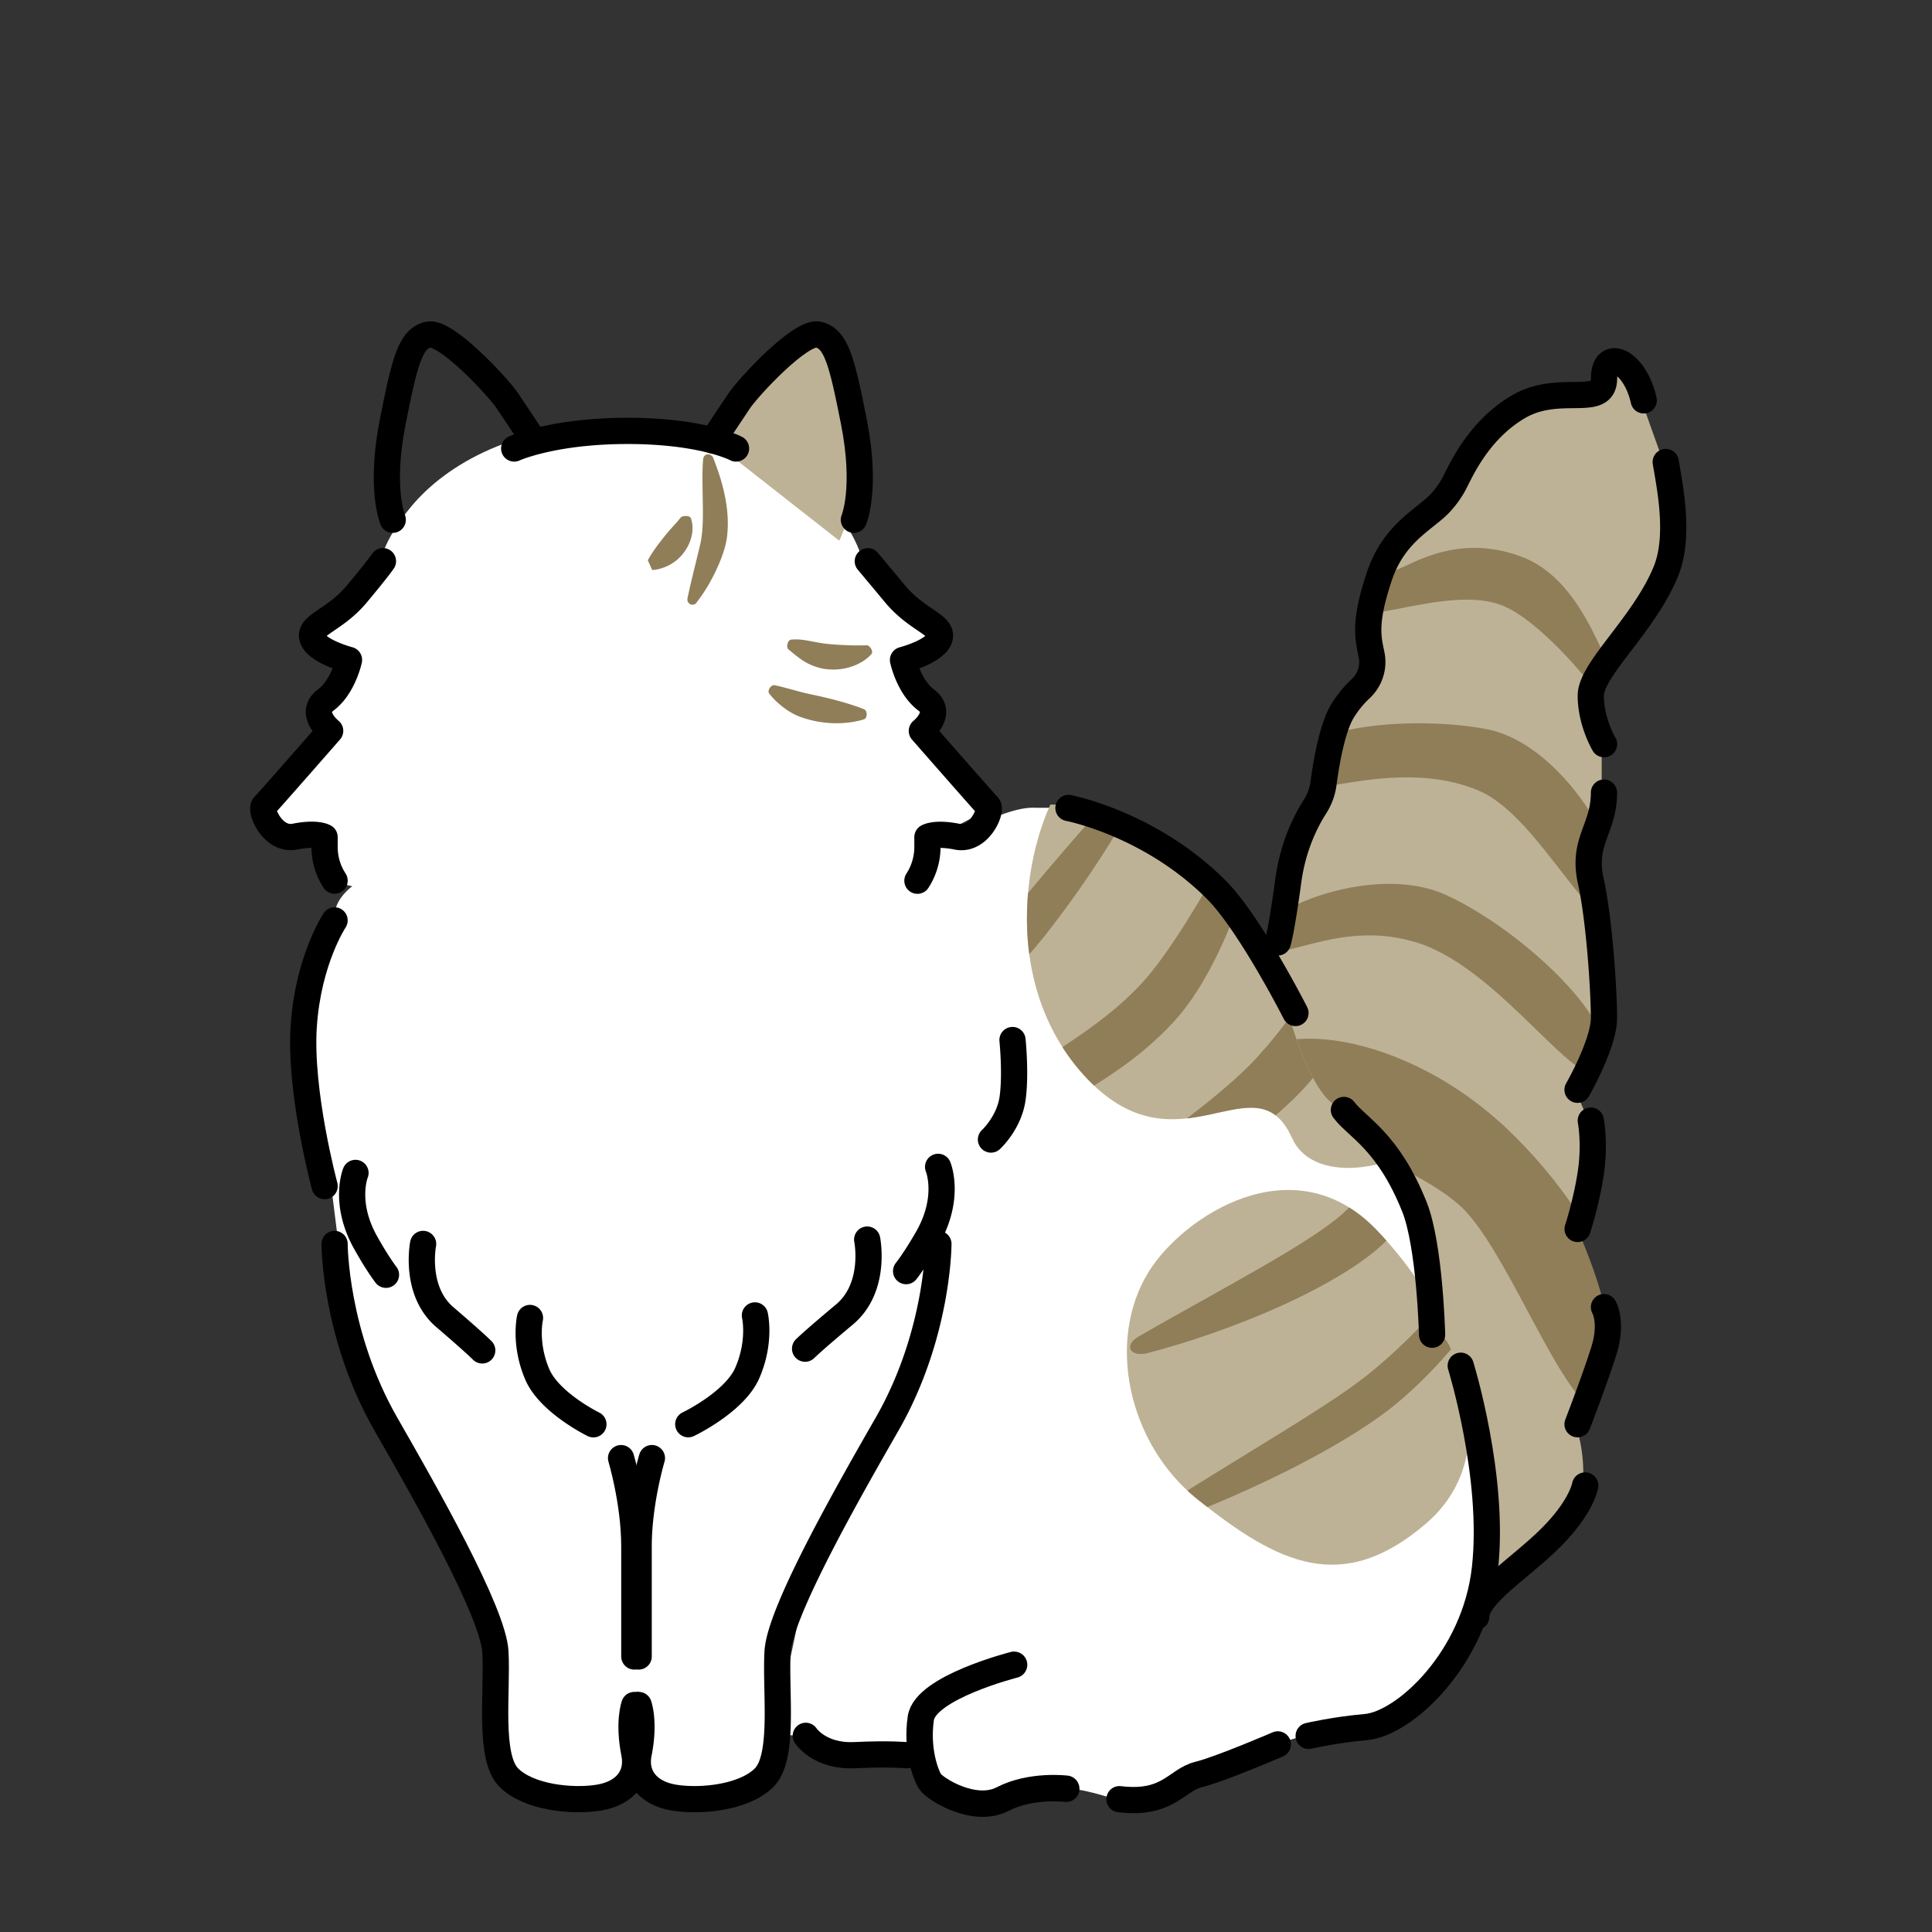 <svg xmlns="http://www.w3.org/2000/svg" viewBox="0 0 280 280"><rect x="0" y="0" width="280" height="280" fill="#333333" stroke="none"/><defs><clipPath id="b"><path d="M213.98 234.52c0-3.19 6.39-7.03 10.86-11.5s4.94-7.52 4.94-7.52c.4-5.28-1.1-8.89-1.1-8.89s2.55-6.59 3.83-10.7c1.28-4.11 0-6.27 0-6.27-.71-4.31-3.83-11.34-3.83-11.34s1.27-3.83 1.91-8.12c.64-4.29 0-7.58 0-7.58l-1.91-4.47s3.83-6.66 3.83-10.42-.64-14.12-1.92-19.87 1.92-7.51 1.92-12.78v-7.03s-1.92-3.19-1.92-7.03 7.67-10.22 10.86-17.95c2.09-5.05.64-12.07 0-15.91l-3.19-8.94c-1.28-5.75-5.75-7.67-5.75-3.19s-6.47.6-12.46 4.15c-6.03 3.58-8.46 9.7-9.39 11.34-.52.92-1.14 1.78-1.86 2.55-2.2 2.39-6.73 4.27-8.87 10.7-2.24 6.71-1.61 8.85-1.11 11.33.37 1.81-.24 3.65-1.58 4.91-.86.81-1.81 1.89-2.65 3.26-1.52 2.5-2.37 7.68-2.74 10.5-.16 1.21-.6 2.35-1.26 3.38-1.21 1.89-3.15 5.58-3.84 10.69-1.04 7.67-1.52 8.94-1.52 8.94s-4.4 38.65-4.4 45.04 33.15 52.7 33.15 52.7Z" style="fill:none"/></clipPath><clipPath id="c"><path d="M210.81 197.44c-1.03-5.41-4.15-4.49-4.15-4.49s-.32-12.93-2.56-18.53c-3.83-9.58-7.26-12.84-10.22-14.05-3.9-1.6-7.03-13.07-7.03-13.07l-1.84-4.5s-4.75-9.47-9.65-14.37c-9.58-9.58-21.4-11.82-21.4-11.82h-4.08c-3.27-.23-8.82 2.75-9.98 3.16l-.63 2.98.18-3.12s-33 12.03-47.99 12.57c-22.47.8-40.19-5.2-40.19-5.2v1.28s-1.92 1.28-2.56 3.19l-1.92 2.56s-1.99 2.87-2.63 12.46c-.64 9.58 3.03 23.18 3.03 23.18l.88 3.33.64 5.11-.07-.06s0 13.16 7.45 26.14c5.71 9.95 15.54 27.21 15.86 32.99.32 5.78-1.02 15.21 1.92 18.19 2.87 2.92 9.26 3.56 13.1 2.92 3.83-.64 5.75-3.19 5.11-6.39-.91-4.56 0-7.03 0-7.03-.07-.32.64 0 .64 0s.91 2.47 0 7.03c-.64 3.19 1.28 5.75 5.11 6.39 3.83.64 10.22 0 13.1-2.92.93-.95 1.43-2.55 1.69-4.47l3.27.2s1.98 3.04 7.09 2.8c5.11-.24 7.5.01 7.5.01l2.08-5.37c-.64 4.47.64 7.97 1.28 9.09s6.45 4.77 10.57 2.63c4.12-2.14 9.23-1.5 9.23-1.5 2.48-.32 7.71 1.5 7.71 1.5 7.07.86 8.26-2.78 11.45-3.57 3.19-.78 11.5-4.37 11.5-4.37 1.84-.36 4.47-1.24 4.47-1.24s3.8-.89 8.3-1.28c5.54-.48 15.79-9.86 17.25-23 1.48-13.26-3.51-29.37-3.51-29.37Zm-97.95 49.78c.07-3.43-.18-7.19-.02-10.06.14-2.58 2.18-7.45 4.9-12.93l-4.88 22.99Z" style="fill:none"/></clipPath><clipPath id="d"><path d="M187.25 164.93c5.31 11.94 39.13-1.99 31.17-27.19-7.96-25.2-49.33-39.88-63.14-25.91-5.62 5.69-11.9 28.77 1.74 43.92 13.64 15.15 24.92-2.76 30.22 9.18Zm-20.74 19.33c-6.26 10.01-3 25 7 33 11.74 9.39 21 14 33.21 3.5s4.83-29.95-7.21-42.5-28-2-33 6Z" style="fill:#beb296"/></clipPath><clipPath id="a"><path d="M123.65 73.12c-3.15-3.85-10.44-9.5-15.15-10.85s-12.53-3-18-3 2 21 7 29 13.91 15.3 22 18c9 3 15.89-.74 15.89-.74s3.33-2.66.67-4.66-3.51-6.06-3.51-6.06 4.84-1.26 5.51-3.26c.67-2-3.33-2.66-6.66-6.66-3.33-3.99-4.48-6.32-4.48-6.32s-.12-1.61-3.26-5.46Z" style="fill:none"/></clipPath><clipPath id="e"><path d="M120.63 73.37c3.72 4.46 4.38 7.95 4.38 7.95s.81.96 4 4.79 7.03 4.47 6.39 6.39c-.64 1.92-5.29 3.13-5.29 3.13s.82 3.9 3.37 5.81c2.56 1.92-.64 4.47-.64 4.47s5.31 6.2 5.95 6.84c0 0 4.94 3.83 4.4 4.65-2.05 3.1-1.89.94-2.59 1.29-1.03.52-27.93 14.74-49.65 14.74s-43.23-5.8-43.23-5.8-1.45-3.15-1.45-4.88v-1.44s-1.11-.7-4.3-.06-5.11-3.83-4.47-4.47 9.58-10.86 9.58-10.86-3.19-2.56-.64-4.47c2.56-1.92 3.37-5.81 3.37-5.81s-4.65-1.21-5.29-3.13 3.19-2.56 6.39-6.39c3.19-3.83 4.24-4.96 4.24-4.96s.71-3.28 4.47-7.78c5-6 15-12 31-12s25 6 30 12Z" style="clip-path:url(#a);fill:none"/></clipPath><clipPath id="f"><path d="M123.65 73.12c-3.15-3.85-10.44-9.5-15.15-10.85s-12.53-3-18-3 2 21 7 29 13.91 15.3 22 18c9 3 15.89-.74 15.89-.74s3.33-2.66.67-4.66-3.51-6.06-3.51-6.06 4.84-1.26 5.51-3.26c.67-2-3.33-2.66-6.66-6.66-3.33-3.99-4.48-6.32-4.48-6.32s-.12-1.61-3.26-5.46Z" style="fill:none"/></clipPath></defs><path d="M213.6 234.36c0-3.19 6.39-7.03 10.86-11.5s4.94-7.52 4.94-7.52c.4-5.28-1.1-8.89-1.1-8.89s2.55-6.59 3.83-10.7c1.28-4.11 0-6.27 0-6.27-.71-4.31-3.83-11.34-3.83-11.34s1.27-3.83 1.91-8.12 0-7.58 0-7.58l-1.91-4.47s3.83-6.66 3.83-10.42-.64-14.12-1.92-19.87 1.92-7.51 1.92-12.78v-7.03s-1.92-3.19-1.92-7.03 7.67-10.22 10.86-17.95c2.09-5.05.64-12.07 0-15.91l-3.19-8.94c-1.28-5.75-5.75-7.67-5.75-3.19s-6.47.6-12.46 4.15-8.46 9.7-9.39 11.34c-.52.92-1.14 1.78-1.86 2.55-2.2 2.39-6.73 4.27-8.87 10.7-2.24 6.71-1.61 8.85-1.11 11.33.37 1.81-.24 3.65-1.58 4.91-.86.81-1.81 1.89-2.65 3.26-1.52 2.5-2.37 7.68-2.74 10.5-.16 1.21-.6 2.35-1.26 3.38-1.21 1.89-3.15 5.58-3.84 10.69-1.04 7.67-1.52 8.94-1.52 8.94s-4.4 38.65-4.4 45.04 33.15 52.7 33.15 52.7Z" style="fill:#beb296"/><g style="clip-path:url(#b)"><path d="M182.53 136.73c-2-4.04 16-12.04 27-7.04s26.12 19.07 22.71 25.17c-2.71 4.83-14.31-14.08-26.51-18.13-12.2-4.04-21.2 4.04-23.2 0Zm-1.39 17.99c1.39-7.04 22.26-6.16 38.39 9.96s18.98 32.96 14 39c-4.98 6.04-14.3-22.16-22-29-9-8-31.77-12.93-30.39-19.96Zm5.39-41.03c-2-9 19-10 29-8 11.93 2.39 21.53 20.94 19 26-3 6-11-13-20-17-12.19-5.42-27.31 2.09-28-1Zm9-26c0-4 4.87-4.11 8.02-5.6 2.98-1.4 8.98-4.4 16.98-1.4 8.83 3.31 11.75 15.33 13.5 17.07s3.48 3.48 2.61 5.22-3.48 0-5.22-2.61c-1.08-1.62-8.42-10.64-13.88-12.69-8-3-22 4-22 0Z" style="fill:#907e59"/></g><path d="M139.58 120.1s-33 12.03-47.99 12.57c-22.47.8-40.19-5.2-40.19-5.2v1.28s-1.92 1.28-2.56 3.19l-1.92 2.56s-1.99 2.87-2.63 12.46c-.64 9.58 3.03 23.18 3.03 23.18l.88 3.33.64 5.11-.07-.06s0 13.16 7.45 26.14c5.71 9.95 15.54 27.21 15.86 32.99.32 5.78-1.02 15.21 1.92 18.19 2.87 2.92 9.26 3.56 13.1 2.92 3.83-.64 5.75-3.19 5.11-6.39-.91-4.56 0-7.03 0-7.03-.07-.32.64 0 .64 0s.91 2.47 0 7.03c-.64 3.19 1.28 5.75 5.11 6.39 3.83.64 10.22 0 13.1-2.92.93-.95 1.43-2.55 1.69-4.47l3.27.2s1.98 3.04 7.09 2.8c5.11-.24 7.5.01 7.5.01l2.08-5.37c-.64 4.47.64 7.97 1.28 9.09.64 1.13 6.45 4.77 10.57 2.63 4.12-2.14 9.23-1.5 9.23-1.5 2.48-.32 7.71 1.5 7.71 1.5 7.07.86 8.26-2.78 11.45-3.57 3.19-.78 11.5-4.37 11.5-4.37 1.84-.36 4.47-1.24 4.47-1.24s3.8-.89 8.3-1.28c5.54-.48 15.79-9.86 17.25-23 1.48-13.26-3.51-29.37-3.51-29.37-1.03-5.41-4.15-4.49-4.15-4.49s-.32-12.93-2.56-18.53c-3.83-9.58-7.26-12.84-10.22-14.05-3.9-1.6-7.03-13.07-7.03-13.07l-1.84-4.5s-4.75-9.47-9.65-14.37c-9.58-9.58-21.4-11.82-21.4-11.82h-4.08c-3.27-.23-8.82 2.75-9.98 3.16m-27.04 127.44c.07-3.43-.18-7.19-.03-10.06.14-2.58 2.18-7.45 4.9-12.93l-4.88 22.98Z" style="fill:#fff"/><g style="clip-path:url(#c)"><path d="M187.25 164.93c5.31 11.94 39.13-1.99 31.17-27.19-7.96-25.2-49.33-39.88-63.14-25.91-5.62 5.69-11.9 28.77 1.74 43.92 13.64 15.15 24.92-2.76 30.22 9.18Zm-20.74 19.33c-6.26 10.01-3 25 7 33 11.74 9.39 21 14 33.21 3.5s4.83-29.95-7.21-42.5-28-2-33 6Z" style="fill:#beb296"/><g style="clip-path:url(#d)"><path d="M102.85 140.1c-1.07-.03-1.64-.53-1.66-1.04-.02-.51.43-1.04 1.41-1.3a88.315 88.315 0 0 0 9.48-3.09c2.5-.98 4.94-2.07 7.28-3.28 1.17-.61 2.31-1.26 3.43-1.93.28-.17.56-.34.83-.52l.41-.26c.13-.09.29-.18.39-.26l.35-.25c.12-.08.23-.16.35-.25l.34-.27c.11-.09.23-.17.34-.28.91-.77 1.8-1.66 2.65-2.61.85-.95 1.68-1.97 2.48-3.01.81-1.05 1.58-2.14 2.35-3.24.77-1.11 1.53-2.23 2.27-3.37 1.49-2.28 2.94-4.63 4.39-6.99l.99-1.63c.53-.88 1.18-1.16 1.66-.97.48.18.77.86.5 1.88-.16.63-.34 1.26-.52 1.89a66.75 66.75 0 0 1-2.97 8.03 60.42 60.42 0 0 1-1.9 3.88c-.69 1.27-1.42 2.53-2.23 3.76s-1.68 2.43-2.65 3.59c-.97 1.16-2.03 2.28-3.25 3.3-.14.13-.31.25-.47.38l-.48.37c-.15.13-.33.24-.5.36l-.51.35c-.18.12-.33.21-.49.31l-.48.29c-.32.2-.64.38-.96.56a42.99 42.99 0 0 1-3.97 1.96c-2.7 1.16-5.5 2.05-8.34 2.66a45.5 45.5 0 0 1-8.6 1.03c-.65 0-1.29 0-1.94-.02Zm19.07 10.51c-1.14.04-1.78-.42-1.83-.93-.05-.51.41-1.07 1.44-1.39.62-.2 1.24-.41 1.85-.63 2.75-.97 5.41-2.09 7.95-3.38s4.96-2.74 7.22-4.36c1.12-.82 2.2-1.68 3.24-2.58 1.02-.92 2.01-1.87 2.93-2.87l.68-.77.34-.39.35-.42 1.41-1.68 2.84-3.39c1.9-2.27 3.83-4.53 5.79-6.77 1.96-2.24 3.96-4.46 6.01-6.64l1.42-1.49c1.53-1.59 2.95-.57 1.9 1.38-.33.61-.66 1.21-.99 1.81a150.08 150.08 0 0 1-4.65 7.71c-1.62 2.52-3.31 5-5.09 7.43-.89 1.21-1.79 2.42-2.72 3.61-.46.6-.94 1.19-1.42 1.77l-.36.44c-.12.15-.26.3-.39.46-.27.3-.53.61-.8.91-1.1 1.18-2.28 2.29-3.51 3.32a39.518 39.518 0 0 1-3.9 2.79 40.084 40.084 0 0 1-8.56 3.99c-2.97.98-6.02 1.63-9.1 1.93-.69.06-1.38.11-2.07.13Zm2.93 19.85c-1.55.34-2.57.01-2.82-.54-.25-.56.21-1.34 1.58-1.99l2.48-1.19c3.69-1.78 7.34-3.58 10.94-5.42 3.59-1.85 7.14-3.73 10.57-5.71l.65-.37.64-.38 1.28-.75c.83-.51 1.69-1.01 2.5-1.54 1.66-1.03 3.26-2.11 4.82-3.22l1.16-.84c.38-.28.75-.57 1.12-.86l.56-.43.54-.44.54-.44c.18-.15.37-.29.53-.45l1.03-.91c.18-.15.33-.31.5-.47l.49-.47c.16-.16.33-.31.49-.47l.46-.48.46-.48c.08-.08.16-.16.23-.24l.22-.26.87-1.02c.15-.17.28-.35.42-.53l.42-.54c.57-.71 1.09-1.48 1.63-2.23.28-.37.52-.77.79-1.15l.78-1.16.76-1.19.38-.59.37-.6c2-3.2 3.9-6.51 5.79-9.84l1.3-2.29c.69-1.23 1.56-1.67 2.19-1.46.63.21 1.02 1.1.69 2.49-.21.86-.43 1.72-.66 2.58a84.589 84.589 0 0 1-3.86 11.01l-.29.68-.31.67-.63 1.34c-.22.45-.45.89-.67 1.33-.23.44-.45.89-.7 1.32-.5.88-.98 1.75-1.55 2.61l-.42.65c-.14.22-.27.43-.43.64l-.93 1.27-.24.32-.25.31-.52.61-.52.61c-.18.2-.36.39-.55.58l-.55.58c-.19.19-.36.39-.56.57l-1.16 1.09c-.19.19-.39.35-.59.53l-.6.52-.6.52-.62.49c-.42.33-.83.66-1.25.98l-1.28.93a70.64 70.64 0 0 1-5.31 3.43c-.9.54-1.83 1.04-2.75 1.55l-1.4.73-.7.36-.71.35c-3.78 1.88-7.69 3.51-11.68 4.95-4 1.43-8.08 2.68-12.24 3.71-.93.23-1.87.44-2.81.65Zm69.38-39.43c.54-1.1 1.67-1.58 2.72-1.53 1.05.05 2.03.73 2.08 1.95.02.37.03.74.03 1.1v1.1c-.1 3.29-.72 6.56-1.76 9.81a38.585 38.585 0 0 1-4.66 9.57l-.38.58c-.13.19-.28.38-.42.58l-.86 1.15c-.55.76-1.24 1.54-1.91 2.29-1.37 1.5-2.89 2.9-4.47 4.25-3.18 2.69-6.69 5.12-10.39 7.38-3.71 2.26-7.61 4.34-11.68 6.26-4.07 1.92-8.28 3.7-12.68 5.3-1.01.36-2.02.72-3.05 1.06-1.65.56-3.03.36-3.65-.2-.62-.55-.52-1.43.72-2.29 0 0 20.91-12.01 24.07-14.29 3.15-2.29 6.21-4.59 9-6.94 1.38-1.18 2.72-2.36 3.93-3.56.59-.61 1.18-1.18 1.73-1.84l.85-.96c.14-.16.29-.32.42-.48l.4-.49c2.17-2.61 4.12-5.34 5.93-8.16 1.81-2.82 1.47-6.71 3.01-9.67.18-.33.35-.66.52-.99.17-.33.34-.66.5-1Zm10.28 20.83c0-1.1.5-1.75 1.16-1.9.66-.15 1.52.32 1.94 1.48.25.7.48 1.41.67 2.13.84 3.2 1.08 6.54.71 9.89-.37 3.34-1.42 6.69-3.13 9.81-.22.39-.43.78-.67 1.16l-.73 1.14-.8 1.1c-.07.09-.13.18-.2.27l-.22.27-.43.53c-.15.18-.29.36-.44.53l-.46.51-.47.51-.24.26-.27.26-.54.53c-.18.18-.37.33-.55.49l-.56.48-.56.45c-1.51 1.18-3.07 2.2-4.65 3.15-1.58.95-3.19 1.82-4.82 2.64-3.26 1.64-6.6 3.08-10.01 4.38-3.41 1.3-6.87 2.47-10.4 3.48-.81.23-1.62.45-2.44.67-1.32.35-2.23.06-2.51-.46-.29-.53.03-1.29 1.15-1.93l2.09-1.2c3.05-1.74 6.11-3.43 9.13-5.13 3.03-1.7 6.03-3.39 8.95-5.11 1.46-.86 2.89-1.73 4.27-2.63 1.38-.89 2.71-1.8 3.9-2.73l.45-.35.41-.35c.13-.12.28-.23.41-.35l.37-.35.19-.17.19-.2.39-.4.39-.4.37-.42.37-.42.18-.21c.06-.07.11-.14.17-.21l.69-.86.65-.88c.22-.29.41-.6.62-.9 1.6-2.43 2.84-5.06 3.7-7.85.87-2.78 1.37-5.71 1.53-8.7.04-.67.06-1.34.05-2.01Zm16.56 22.47c.82-1.07 1.58-1.39 2.03-1.14.45.25.56 1.11-.02 2.36-.35.76-.71 1.51-1.08 2.25a92.554 92.554 0 0 1-5.63 9.67 82.871 82.871 0 0 1-6.84 8.96 66.46 66.46 0 0 1-3.94 4.12c-1.38 1.32-2.82 2.6-4.35 3.79-.39.29-.78.58-1.17.86l-.59.43c-.2.14-.39.29-.59.41l-1.19.79c-.4.26-.79.53-1.19.77-.8.49-1.6.99-2.41 1.47-.81.47-1.62.93-2.43 1.39-3.26 1.81-6.57 3.46-9.93 5.01-3.36 1.55-6.76 2.99-10.22 4.31-.79.3-1.59.6-2.38.88-1.28.47-2.12.3-2.34-.16-.22-.46.16-1.21 1.3-1.94l2.13-1.36c3.1-1.97 6.22-3.89 9.33-5.8 3.11-1.92 6.21-3.81 9.27-5.74l2.28-1.45c.76-.49 1.49-.99 2.24-1.47.38-.24.73-.5 1.1-.75l1.09-.75c.19-.12.36-.25.53-.38l.52-.39c.35-.26.7-.51 1.04-.77 1.37-1.06 2.7-2.2 4-3.38 1.3-1.18 2.58-2.41 3.82-3.68 2.49-2.54 4.9-5.2 7.24-7.94 2.35-2.74 4.63-5.57 6.87-8.44.5-.64 1-1.29 1.5-1.93Zm.42 30.57c.69-.92 1.4-1.19 1.86-.96.46.23.64 1.01.19 2.12-.14.34-.28.67-.43 1.01l-.45 1c-1.37 2.95-2.99 5.78-4.8 8.49-1.82 2.71-3.84 5.3-6.06 7.73a63.568 63.568 0 0 1-7.28 6.72 42.923 42.923 0 0 1-4.21 2.82c-1.43.85-2.88 1.62-4.35 2.34a86.301 86.301 0 0 1-8.96 3.77 99.99 99.99 0 0 1-9.22 2.83c-.71.18-1.43.35-2.15.52-1.16.26-1.89-.03-2.05-.51-.17-.48.21-1.16 1.24-1.7l1.93-1.01c2.81-1.46 5.62-2.9 8.39-4.36 2.78-1.46 5.52-2.93 8.2-4.46 1.34-.77 2.65-1.55 3.93-2.36 1.27-.81 2.51-1.65 3.65-2.53 2.37-1.86 4.67-3.86 6.89-5.96 2.21-2.12 4.33-4.34 6.4-6.65 2.06-2.31 4.06-4.7 5.99-7.17l.65-.83.64-.84Z" style="fill:#907e59"/></g><path d="M91.5 208.27c-5 0-15-7-25-16s-22-16-23-44 10-27 10-27 23 8 37 7 46-8 46-8 13 14 11 30-16 34-25 41-26 17-31 17Z" style="fill:#fff"/></g><path d="M120.63 73.37c3.72 4.46 4.38 7.95 4.38 7.95s.81.96 4 4.79 7.03 4.47 6.39 6.39c-.64 1.92-5.29 3.13-5.29 3.13s.82 3.9 3.37 5.81c2.56 1.92-.64 4.47-.64 4.47s5.31 6.2 5.95 6.84c0 0 4.94 3.83 4.4 4.65-2.05 3.1-1.89.94-2.59 1.29-1.03.52-27.93 14.74-49.65 14.74s-43.23-5.8-43.23-5.8-1.45-3.15-1.45-4.88v-1.44s-1.11-.7-4.3-.06-5.11-3.83-4.47-4.47 9.58-10.86 9.58-10.86-3.19-2.56-.64-4.47c2.56-1.92 3.37-5.81 3.37-5.81s-4.65-1.21-5.29-3.13 3.19-2.56 6.39-6.39c3.19-3.83 4.24-4.96 4.24-4.96s.71-3.28 4.47-7.78c5-6 15-12 31-12s25 6 30 12Z" style="fill:#fff"/><g style="clip-path:url(#e)"><path d="M123.65 73.12c-3.15-3.85-10.44-9.5-15.15-10.85s-12.53-3-18-3-12.19.82-18 3c-8 3-18.13 16.31-18.13 16.31s-1 2.33-4.33 6.32-7.32 4.66-6.66 6.66c.67 2 5.51 3.26 5.51 3.26s-.85 4.06-3.51 6.06c-2.66 2 .67 4.66.67 4.66s-9.32 10.65-9.98 11.31 1.33 5.32 4.66 4.66c3.33-.67 4.48.06 4.48.06v1.51c0 1.81.52 3.57 1.51 5.09s15.69-6.49 20.78-9.89c7.99-5.32 16-17 18-19s2.95-3.37 5.47-3.37 3.53 1.37 5.53 3.37 10.34 11.68 17 17c4.79 3.83 20.73 10.89 20.73 10.89l.49 1a9.36 9.36 0 0 0 1.51-5.09v-1.51s1.16-.73 4.48-.06c3.33.67 5.32-3.99 4.66-4.66-.67-.67-9.98-11.31-9.98-11.31s3.33-2.66.67-4.66-3.51-6.06-3.51-6.06 4.84-1.26 5.51-3.26c.67-2-3.33-2.66-6.66-6.66-3.33-3.99-4.48-6.32-4.48-6.32s-.12-1.61-3.26-5.46Z" style="fill:#beb296"/></g><g style="clip-path:url(#f)"><path d="M78.86 74.29c-.21-.32.22-1.33.72-1.28.14.02.29.04.43.07.64.14 1.22.38 1.76.67.54.28 1.02.61 1.47.96.22.17.44.35.64.54.15.12.56.54.73.79.82 1.13 1.2 2.2 1.44 3.36.11.57.18 1.16.18 1.76 0 .14 0 .27-.01.42-.02.46-1.04.84-1.36.55-.1-.1-.2-.19-.29-.28-.42-.41-.79-.82-1.13-1.24-.68-.82-1.28-1.72-1.75-2.36-.15-.2-.12-.17-.36-.44-.18-.2-.35-.41-.52-.62-.33-.42-.64-.84-.93-1.27-.24-.38-.51-.81-.84-1.32-.06-.1-.13-.2-.19-.31Zm1.05 12.37a.748.748 0 0 1-1.26.76c-.18-.19-.35-.38-.52-.57-.76-.86-1.46-1.77-2.09-2.76-.31-.49-.61-1.01-.87-1.57-.14-.27-.26-.58-.37-.88-.09-.3-.19-.59-.28-.88-.36-1.18-.55-2.39-.61-3.59-.13-2.41.23-4.76.89-6.96.33-1.1.74-2.17 1.17-3.19.1-.22.19-.45.29-.68.26-.63 1.37-.78 1.45.21.02.28.02.55.03.81 0 1.16-.06 2.25-.1 3.34-.09 2.16-.19 4.25-.07 6.27.04 1.01.15 2 .32 2.97.04.24.09.49.13.73.05.23.1.45.17.69.13.48.28.97.45 1.48.33.97.67 1.98 1.04 3.1.08.23.15.47.23.71Zm18.75-11.67c.2-.25 1.3-.34 1.46.1.05.13.09.25.12.38.15.58.15 1.18.08 1.75-.16 1.14-.65 2.14-1.31 2.99a6.209 6.209 0 0 1-2.54 1.93c-.48.2-.98.35-1.51.43-.12.01-.24.03-.37.04-.41.04-.96-.91-.79-1.23.06-.11.11-.21.16-.31.24-.44.49-.83.74-1.2s.5-.71.74-1.03c.25-.33.48-.61.7-.9.48-.61.99-1.2 1.52-1.78.27-.29.54-.59.81-.93.06-.07.13-.15.19-.23Zm2.31 12.34c-.53.67-1.5.17-1.33-.62.05-.25.1-.49.15-.72.23-1.08.49-2.13.74-3.18.27-1.08.52-2.11.76-3.11.13-.52.26-1.04.32-1.45.07-.45.14-.91.17-1.4.16-1.94.06-4.05.04-6.2-.01-1.08-.03-2.18.03-3.32.02-.26.03-.52.06-.8.11-.94 1.22-.83 1.46-.16.09.23.18.47.26.69.39 1.03.75 2.09 1.04 3.18.58 2.18.95 4.46.76 6.9-.04.61-.14 1.23-.29 1.86-.16.66-.35 1.19-.54 1.72-.4 1.07-.87 2.1-1.4 3.1-.53 1-1.12 1.97-1.79 2.89-.15.2-.3.4-.46.61Zm-48.23 7.48c-.39-.43.27-1.32.68-1.3.14 0 .27 0 .4.01.59.02 1.16.02 1.72 0 1.1-.03 2.17-.08 3.18-.17 1-.09 1.92-.27 3.17-.5.62-.11 1.31-.2 2.01-.19.16 0 .32.01.48.03.52.05.75 1.12.4 1.41-.11.09-.22.19-.33.27-.48.39-.93.77-1.45 1.13-1.01.74-2.46 1.37-3.93 1.49-1.45.12-2.87-.1-4.18-.68-.65-.3-1.26-.68-1.79-1.16-.12-.11-.23-.23-.34-.35Zm1.09 9.45c-.56-.18-.54-1.27-.04-1.47.16-.06.31-.12.47-.18.69-.26 1.38-.48 2.06-.69 1.36-.41 2.7-.74 4.02-1.04.63-.14 1.26-.27 1.93-.42.59-.14 1.24-.32 1.9-.5.67-.18 1.35-.37 2.07-.54.16-.04.33-.07.5-.11.53-.12 1.16.77.79 1.23-.12.14-.23.28-.34.41-.52.59-1.09 1.11-1.71 1.58-.63.47-1.3.89-2.07 1.22-.82.34-1.49.52-2.26.7-1.49.33-3.02.45-4.54.32-.76-.06-1.52-.18-2.27-.37-.16-.05-.33-.09-.5-.14Zm71.77-10.75c.41-.01 1.06.87.68 1.3-.11.12-.23.24-.34.35-.53.49-1.14.87-1.79 1.16-1.31.59-2.73.81-4.18.68-1.47-.12-2.92-.75-3.93-1.49-.52-.37-.98-.74-1.45-1.13l-.33-.27c-.35-.29-.13-1.36.4-1.41.16-.02.32-.02.48-.03.7-.02 1.39.08 2.01.19 1.25.23 2.17.42 3.17.5 1.01.09 2.08.14 3.18.17.55.01 1.12.01 1.72 0 .13 0 .26 0 .4-.01Zm-.37 9.28c.5.2.52 1.29-.04 1.47-.17.05-.34.1-.5.14-.75.19-1.51.31-2.27.37-1.52.13-3.04 0-4.54-.32-.77-.19-1.43-.36-2.26-.7-.77-.33-1.45-.75-2.07-1.22-.62-.47-1.2-.99-1.71-1.58-.11-.13-.23-.27-.34-.41-.37-.46.26-1.35.79-1.23.17.04.33.08.5.11.72.17 1.4.36 2.07.54.66.18 1.31.36 1.9.5.67.15 1.3.28 1.93.42 1.33.3 2.67.63 4.02 1.04.68.21 1.36.43 2.06.69.15.06.31.12.47.18Z" style="fill:#907e59"/></g><path d="M121.63 78.37s3.8-7.53 1.88-17.27c-1.74-8.82-2.56-11.98-5.11-12.62-2.56-.64-10.22 7.67-11.5 9.58l-3.83 5.75 18.56 14.55Z" style="fill:#beb296"/><path d="M48.49 180.28s0 13.16 7.45 26.14c5.71 9.95 15.54 27.21 15.86 32.99.32 5.78-1.02 15.21 1.92 18.19 2.87 2.92 9.26 3.56 13.1 2.92s5.75-3.19 5.11-6.39c-.91-4.56 0-7.03 0-7.03m-1.92-35.78s1.92 6.39 1.92 12.78v15.97M48.49 133.39s-3.83 5.75-4.47 15.33 3.03 23.18 3.03 23.18" style="fill:none;stroke:#000;stroke-linecap:round;stroke-linejoin:round;stroke-width:3.8px"/><path d="M136 180.28s0 13.16-7.45 26.14c-5.71 9.95-15.54 27.21-15.86 32.99-.32 5.78 1.02 15.21-1.92 18.19-2.87 2.92-9.26 3.56-13.1 2.92s-5.75-3.19-5.11-6.39c.91-4.56 0-7.03 0-7.03m1.92-35.78s-1.92 6.39-1.92 12.78v15.97m-41.04-70.08s-1.76 4.29 1.44 10.04c1.75 3.15 2.98 4.72 2.98 4.72m5.38-4.47s-1.33 6.77 3.14 10.6 5.43 4.83 5.43 4.83m6.92-4.7s-.85 3.71 1.06 8.18c1.77 4.12 8.13 7.23 8.13 7.23m49.96-37.31s1.84 4.39-1.51 10.28c-1.84 3.22-3.13 4.83-3.13 4.83m-5.64-4.57s1.4 6.93-3.3 10.86-5.7 4.95-5.7 4.95m-7.27-4.82s.89 3.79-1.12 8.37c-1.86 4.22-8.54 7.4-8.54 7.4m55.1-89.31s11.82 2.24 21.4 11.82c4.9 4.9 11.5 17.89 11.5 17.89m-41.01 3.92s.52 5.02 0 8.53-3.12 5.89-3.12 5.89m41.57-28.57s.48-1.28 1.52-8.94c.69-5.11 2.63-8.8 3.84-10.69a8.21 8.21 0 0 0 1.26-3.38c.37-2.82 1.23-8 2.74-10.5.83-1.37 1.79-2.46 2.65-3.26 1.34-1.26 1.95-3.11 1.58-4.91-.5-2.47-1.13-4.62 1.11-11.33 2.14-6.43 6.67-8.31 8.87-10.7.72-.78 1.34-1.63 1.86-2.55.92-1.64 3.35-7.76 9.39-11.34 5.99-3.55 12.46.32 12.46-4.15s4.47-2.56 5.75 3.19m3.19 8.94c.64 3.83 2.09 10.85 0 15.91-3.19 7.73-10.86 14.12-10.86 17.95s1.92 7.03 1.92 7.03m-.01 7.02c0 5.27-3.19 7.03-1.92 12.78 1.28 5.75 1.92 16.11 1.92 19.87s-3.83 10.42-3.83 10.42m1.92 4.47s.64 3.29 0 7.58-1.91 8.12-1.91 8.12m3.82 11.33s1.28 2.16 0 6.27c-1.28 4.11-3.83 10.7-3.83 10.7" style="fill:none;stroke:#000;stroke-linecap:round;stroke-linejoin:round;stroke-width:3.8px"/><path d="M229.73 215.3s-.47 3.05-4.94 7.52c-4.47 4.47-10.86 8.3-10.86 11.5" style="fill:none;stroke:#000;stroke-linecap:round;stroke-linejoin:round;stroke-width:3.83px"/><path d="M194.77 160.86c1.92 2.56 6.39 4.47 10.22 14.05 2.24 5.6 2.56 18.53 2.56 18.53m4.15 4.49s4.99 16.11 3.51 29.37c-1.46 13.14-11.7 22.52-17.25 23-4.5.39-8.3 1.28-8.3 1.28m-4.47 1.23s-8.3 3.58-11.5 4.37c-3.19.78-4.38 4.43-11.45 3.57" style="fill:none;stroke:#000;stroke-linecap:round;stroke-linejoin:round;stroke-width:3.8px"/><path d="M146.97 241.27s-12.88 3.27-13.52 7.75.64 7.97 1.28 9.09 6.45 4.77 10.57 2.63c4.12-2.14 9.23-1.5 9.23-1.5" style="fill:none;stroke:#000;stroke-linecap:round;stroke-linejoin:round;stroke-width:3.83px"/><path d="M116.78 251.57s1.98 3.04 7.09 2.8 7.5.01 7.5.01M56.92 75.33s-1.92-4.47 0-14.21c1.74-8.82 2.56-11.98 5.11-12.62 2.56-.64 10.22 7.67 11.5 9.58l3.83 5.75m46.39 11.5s1.92-4.47 0-14.21c-1.74-8.82-2.56-11.98-5.11-12.62-2.56-.64-10.22 7.67-11.5 9.58l-3.83 5.75" style="fill:none;stroke:#000;stroke-linecap:round;stroke-linejoin:round;stroke-width:3.8px"/><path d="M74.52 65s5.55-2.55 16.45-2.55 15.7 2.55 15.7 2.55M55.5 81.33s-.62.96-3.82 4.79-7.03 4.47-6.39 6.39 5.29 3.13 5.29 3.13-.82 3.9-3.37 5.81c-2.56 1.92.64 4.47.64 4.47s-8.94 10.22-9.58 10.86 1.28 5.11 4.47 4.47c3.19-.64 4.3.06 4.3.06v1.44c0 1.73.5 3.43 1.45 4.88h0m84.47.01h0a8.992 8.992 0 0 0 1.45-4.88v-1.44s1.11-.7 4.3-.06c3.19.64 5.11-3.83 4.47-4.47s-9.58-10.86-9.58-10.86 3.19-2.56.64-4.47c-2.56-1.92-3.37-5.81-3.37-5.81s4.65-1.21 5.29-3.13c.64-1.92-3.19-2.56-6.39-6.39-3.19-3.83-4-4.79-4-4.79" style="fill:none;stroke:#000;stroke-linecap:round;stroke-linejoin:round;stroke-width:3.8px"/></svg>